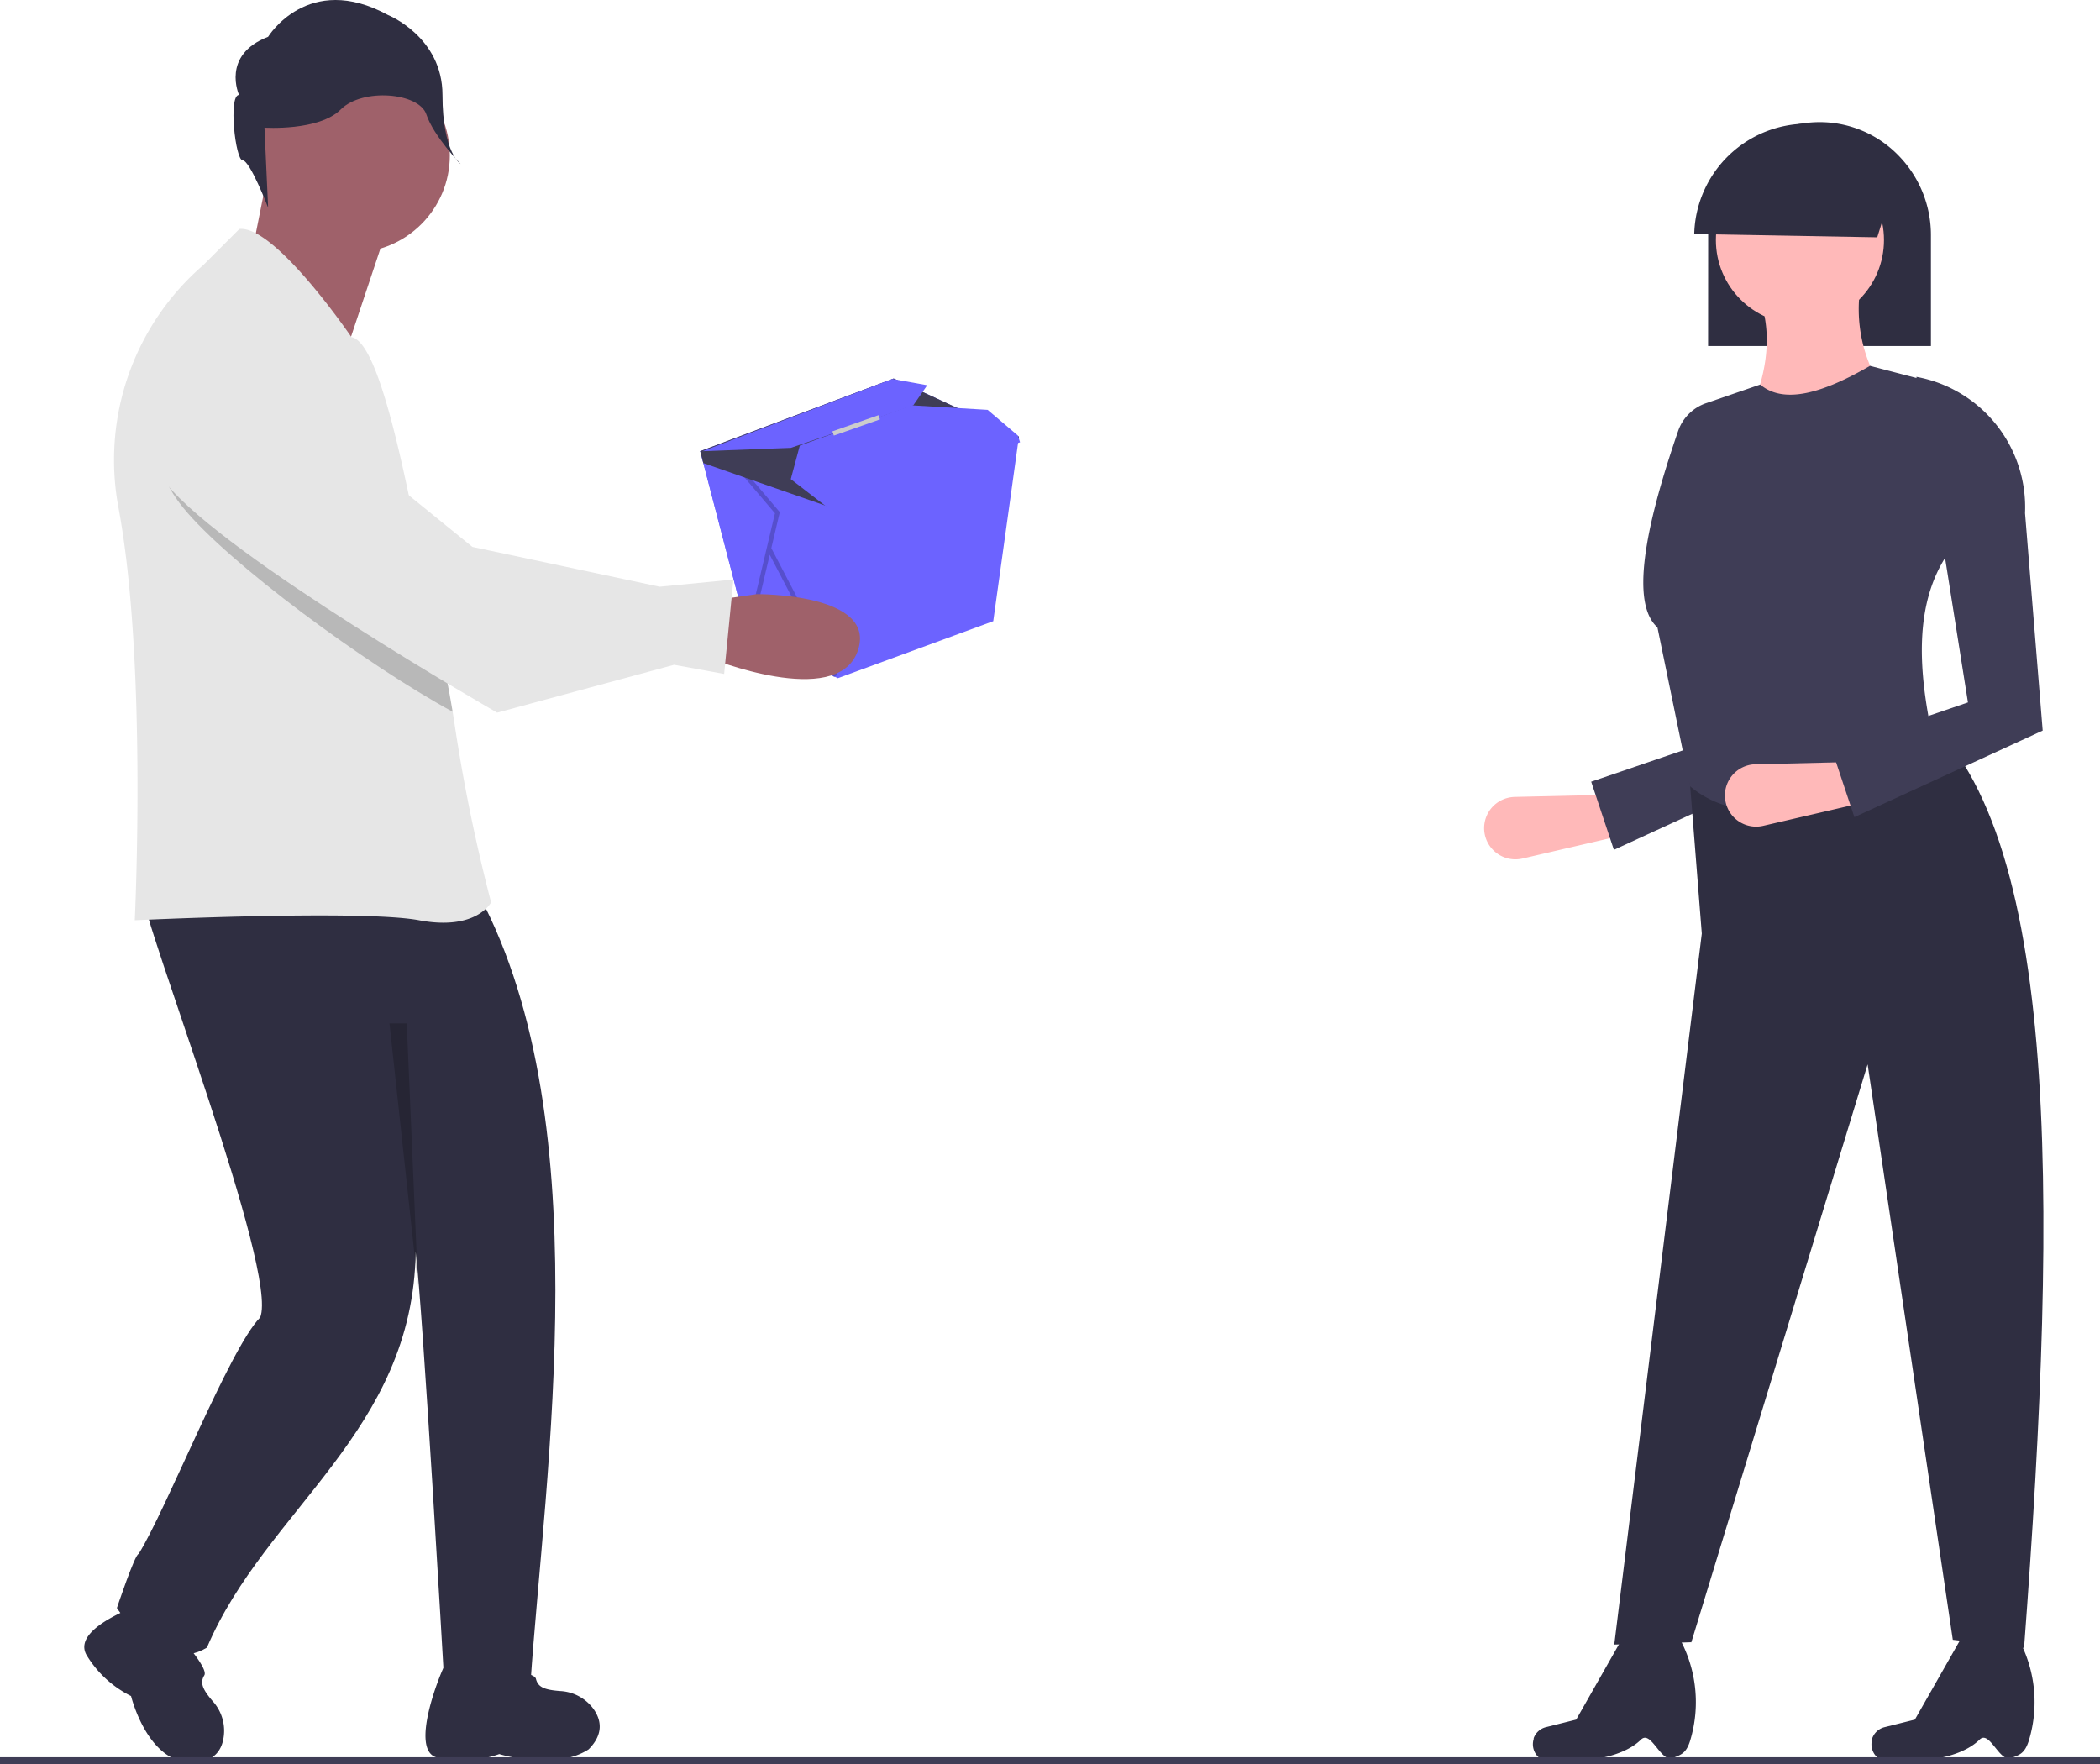 <svg id="Layer_1" data-name="Layer 1" xmlns="http://www.w3.org/2000/svg" viewBox="0 0 277.35 233"><defs><style>.cls-1{fill:#6c63ff;}.cls-2{opacity:0.2;isolation:isolate;}.cls-3{fill:#3f3d56;}.cls-4{fill:#ccc;}.cls-5{fill:#9f616a;}.cls-6{fill:#2f2e41;}.cls-7{fill:#e6e6e6;}.cls-8{fill:#ffb9b9;}</style></defs><title>what-10</title><polygon class="cls-1" points="134.57 57.67 134.56 57.75 134.53 57.98 131.18 82.04 110.65 89.57 110.33 89.42 98.83 83.96 92.89 61.16 92.48 59.59 92.6 59.54 118.03 49.99 134.56 57.66 134.57 57.67"/><polygon class="cls-1" points="110.33 89.42 98.83 83.96 92.48 59.59 92.6 59.54 109.17 66.53 110.33 89.42"/><polygon class="cls-2" points="110.61 89.14 101.87 72.39 102.99 67.64 97.7 61.41 97.25 61.79 102.35 67.79 98.54 83.89 99.12 84.03 101.66 73.27 110.09 89.42 110.61 89.14"/><polygon class="cls-3" points="134.57 57.97 134.53 57.98 109.17 66.83 92.89 61.16 92.48 59.59 92.6 59.54 118.03 49.99 134.56 57.66 134.56 57.75 134.57 57.97"/><polygon class="cls-1" points="109.61 67.27 104.44 63.28 105.63 58.85 120.39 53.53 130.44 54.13 134.43 57.52 134.72 58.41 109.61 67.27"/><polygon class="cls-1" points="92.78 59.59 104.44 59.15 110.76 57 120.62 53.53 122.46 50.88 117.86 50.05 92.78 59.59"/><rect class="cls-4" x="177.99" y="97.89" width="6.45" height="0.59" transform="translate(-90.43 23.55) rotate(-19.34)"/><polygon class="cls-5" points="35.89 20.29 33.04 34.55 46.34 44.53 52.52 26 35.89 20.29"/><circle class="cls-5" cx="46.58" cy="20.53" r="12.83"/><path class="cls-6" d="M86.91,159.78C87,163.92,105,210,102.5,216c-4,4-12.44,25.51-16.06,31.24-.48,0-2.86,7.13-2.86,7.13s5.71,9,11.89,5.23c7.77-18.28,27.23-28.47,27.57-52.29.94,7.53,3.71,55.82,3.71,55.82s-.53.23,11.44,1.38c1.86-28,9.46-75.72-7.55-105.69C125.42,156.45,86.91,159.78,86.91,159.78Z" transform="translate(-68.14 -42)"/><path class="cls-6" d="M126.75,262.19c-.55,1.07-4.54,10.94-.91,11.93a14.59,14.59,0,0,0,8.24-.46s7.32,2.29,11.8-.62c2.09-2.09,1.61-4,.62-5.37a5.81,5.81,0,0,0-4.32-2.33c-2.28-.16-3-.58-3.26-1.62C138.54,262.19,126.75,262.19,126.75,262.19Z" transform="translate(-68.14 -42)"/><path class="cls-6" d="M87.64,253.58s-10.22,3.23-8.07,7A14.23,14.23,0,0,0,85.45,266s2.13,8.78,8,8.78c3,0,4-1.68,4.23-3.36a5.8,5.8,0,0,0-1.41-4.7c-1.49-1.72-1.7-2.53-1.15-3.45C96,261.92,87.64,253.58,87.64,253.58Z" transform="translate(-68.14 -42)"/><path class="cls-7" d="M133,161.17s-1.9,3.8-9.51,2.37-37.55,0-37.55,0,1.66-34-2.14-54.43A34,34,0,0,1,95,77l4.76-4.76c4.75-.47,14.79,14.28,14.79,14.28,3.3.56,6.39,14.6,9,27.89.16.76.3,1.51.45,2.26,1.21,6.2,2.9,13.09,3.91,19.28l.21,1.31A226.09,226.09,0,0,0,133,161.17Z" transform="translate(-68.14 -42)"/><path class="cls-6" d="M99.71,54.54s-2.4-5.28,3.84-7.68c0,0,5.27-8.64,15.83-2.88,0,0,7.2,2.88,7.2,10.56s2.4,9.12,2.4,9.12-3.57-3.67-4.53-6.55-8.43-3.53-11.31-.65-10.07,2.4-10.07,2.4l.48,10.56s-2.4-6.24-3.36-6.24S98.27,54.54,99.71,54.54Z" transform="translate(-68.14 -42)"/><path class="cls-2" d="M127.92,136c-11.34-6.16-29.71-19.68-35.63-27C84.48,99.36,93,92,93,92c9.66-6.1,21.21,14.81,21.21,14.81l9.35,7.59c.16.76.3,1.51.45,2.26C125.22,122.9,126.91,129.79,127.92,136Z" transform="translate(-68.14 -42)"/><path class="cls-5" d="M161.77,128.88s16.86,6.85,19.63-.85-13.31-7.56-13.31-7.56l-6.31.9Z" transform="translate(-68.14 -42)"/><path class="cls-7" d="M90.84,88.91s-8.52,7.32-.71,17,43.67,30.21,43.67,30.21l23.37-6.32,6.61,1.21L165,118.54l-9.74.95-24.73-5.26-15.77-12.8S100.49,82.81,90.84,88.91Z" transform="translate(-68.14 -42)"/><polygon class="cls-2" points="53.72 135.16 55.21 169.97 51.44 135.16 53.72 135.16"/><path class="cls-8" d="M282.73,152.25l-13.53,3.14a4.13,4.13,0,0,1-4.92-3h0a4.12,4.12,0,0,1,2.94-5,4.36,4.36,0,0,1,.95-.14l13.07-.3Z" transform="translate(-68.14 -42)"/><path class="cls-3" d="M281.29,154.24l-3-9,18-6.15L291.52,97h0c8.6,1.57,12.7,8.33,12.31,17.07l2.33,28.73Z" transform="translate(-68.14 -42)"/><path class="cls-6" d="M293.73,87.7h29.43V73.07a15,15,0,0,0-4.31-10.56,14.48,14.48,0,0,0-10.41-4.38,14.73,14.73,0,0,0-14.7,14.55c0,.13,0,.26,0,.39Z" transform="translate(-68.14 -42)"/><path class="cls-6" d="M335.46,259.65l-9.41-1.08-11.25-76-23.28,76.32-10.18.31,11.56-93.9-1.69-21.43,28.83-9.1C340.46,149,340,199.37,335.46,259.65Z" transform="translate(-68.14 -42)"/><circle class="cls-8" cx="237.72" cy="31.7" r="11.1"/><path class="cls-8" d="M317,93.75l-18.81,4.93c3.16-6.1,4.18-11.79,2.46-17l13.26-2.16A19.37,19.37,0,0,0,317,93.75Z" transform="translate(-68.14 -42)"/><path class="cls-3" d="M323.28,138.92c-10.55,6.71-22.84,14.42-31.92,6.94l-4.32-21c-3.43-3.06-1.91-12.49,2.73-25.93a5.94,5.94,0,0,1,3.69-3.68l7.15-2.46c3.17,2.67,8.37,1.08,14.5-2.47l7.09,1.85,3.08,23.13C320.83,122,321.61,130.88,323.28,138.92Z" transform="translate(-68.14 -42)"/><path class="cls-8" d="M314.49,147.94,301,151.07a4.12,4.12,0,0,1-4.92-3h0a4.12,4.12,0,0,1,2.95-5,3.75,3.75,0,0,1,.95-.13l13.06-.31Z" transform="translate(-68.14 -42)"/><path class="cls-6" d="M333.82,274.18c-1.58.72-2.9-3.74-4.23-2.43-3.73,3.66-12.67,2.84-12.67,2.84a2.33,2.33,0,0,1-1.5-2.93l0-.11h0a2.32,2.32,0,0,1,1.62-1.44l4-1,6.23-10.95,6.78-.86.17.28a17.49,17.49,0,0,1,1.87,14.31C335.52,273.7,334.75,273.76,333.82,274.18Z" transform="translate(-68.14 -42)"/><path class="cls-6" d="M289.11,274.18c-1.58.72-2.9-3.74-4.24-2.43-3.72,3.66-12.66,2.84-12.66,2.84a2.34,2.34,0,0,1-1.51-2.93.49.49,0,0,1,0-.11h0a2.31,2.31,0,0,1,1.61-1.44l4-1,6.22-10.95,6.78-.86.18.28a17.52,17.52,0,0,1,1.87,14.31C290.81,273.7,290,273.76,289.11,274.18Z" transform="translate(-68.14 -42)"/><path class="cls-6" d="M318.87,64.44l-2.8,8.9-24.17-.43a14.95,14.95,0,0,1,27-8.47Z" transform="translate(-68.14 -42)"/><path class="cls-3" d="M313.05,149.92l-3-9,18-6.15-6.81-43h0a17.52,17.52,0,0,1,14.35,18l2.33,28.72Z" transform="translate(-68.14 -42)"/><rect class="cls-3" y="232.08" width="277.35" height="0.92"/></svg>